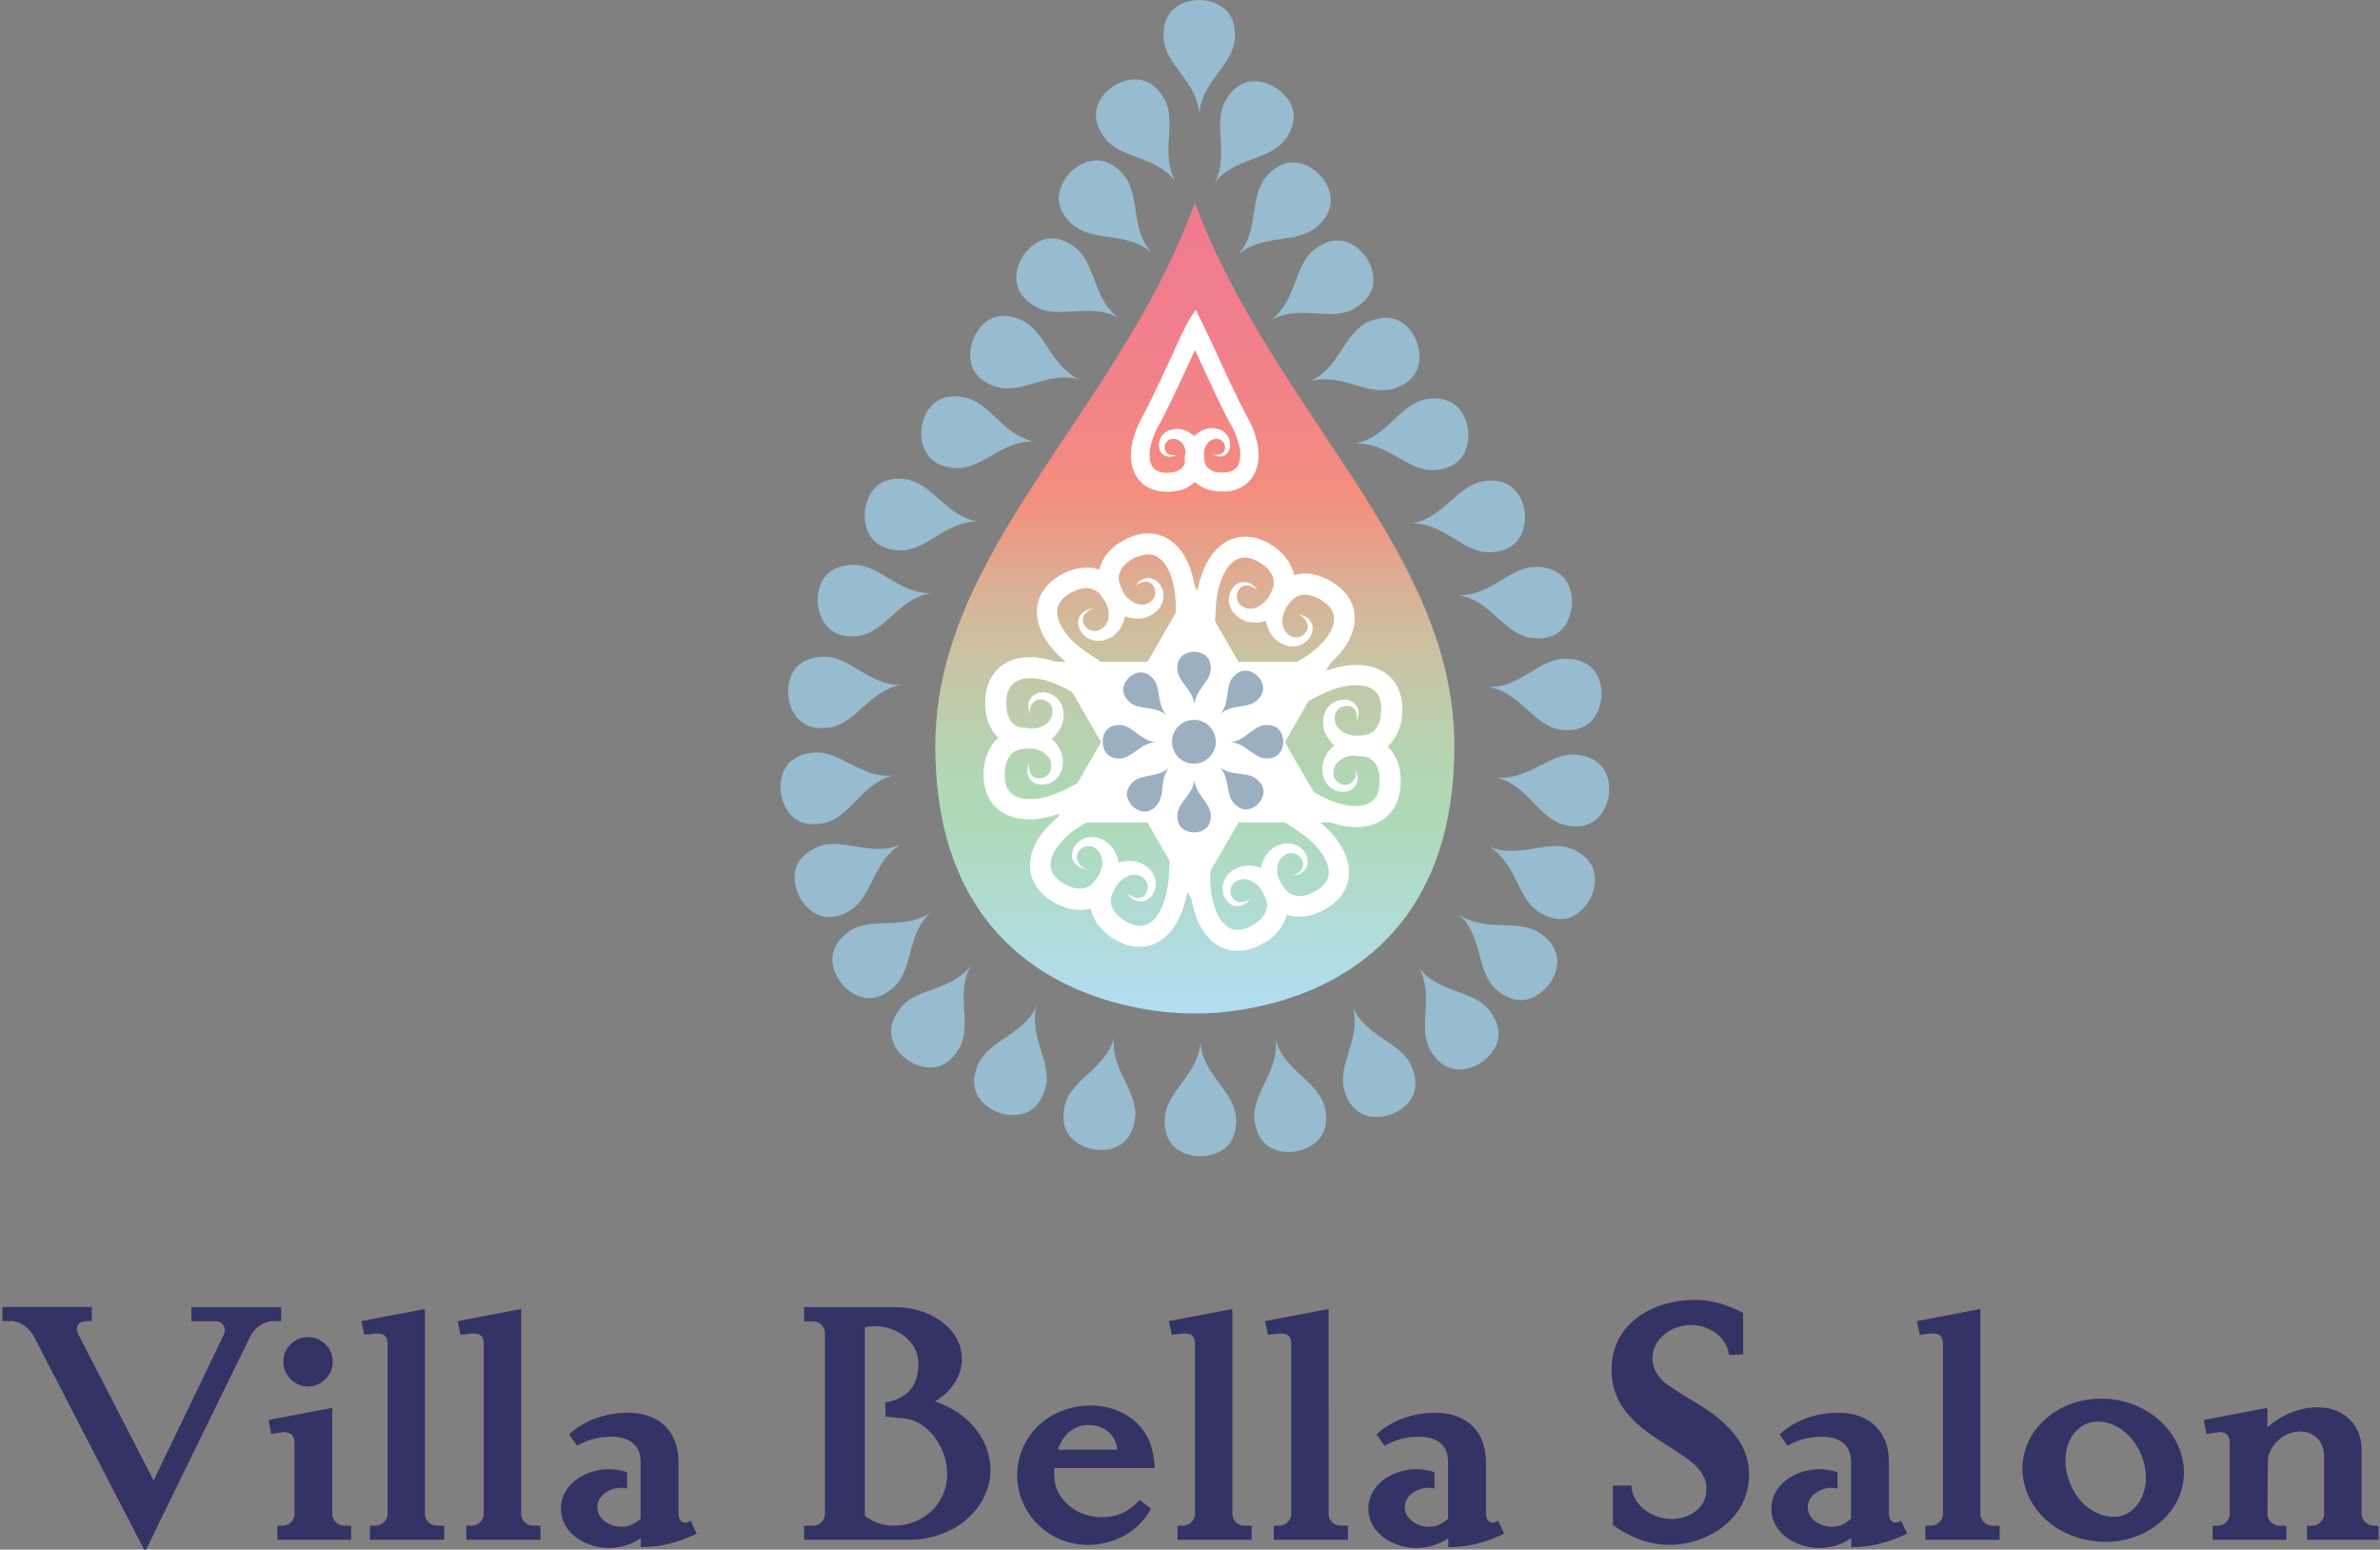 <?xml version="1.0" encoding="utf-8"?>
<!-- Generator: Adobe Illustrator 18.1.1, SVG Export Plug-In . SVG Version: 6.00 Build 0)  -->
<!DOCTYPE svg PUBLIC "-//W3C//DTD SVG 1.1//EN" "http://www.w3.org/Graphics/SVG/1.1/DTD/svg11.dtd">
<svg version="1.1" id="Layer_1" xmlns="http://www.w3.org/2000/svg" xmlns:xlink="http://www.w3.org/1999/xlink" x="0px" y="0px"
	 viewBox="0 0 1281 834" enable-background="new 0 0 1281 834" xml:space="preserve">
<rect x="0" y="0" width="1281" height="834" fill="#808080" stroke="none"/>
<linearGradient id="SVGID_1_" gradientUnits="userSpaceOnUse" x1="643.112" y1="109.347" x2="643.112" y2="545.489">
	<stop  offset="0" style="stop-color:#F17B8E"/>
	<stop  offset="0.109" style="stop-color:#F17C8D"/>
	<stop  offset="0.214" style="stop-color:#F28289"/>
	<stop  offset="0.317" style="stop-color:#F38A82"/>
	<stop  offset="0.367" style="stop-color:#F48F7E"/>
	<stop  offset="0.377" style="stop-color:#F19280"/>
	<stop  offset="0.467" style="stop-color:#DDAE93"/>
	<stop  offset="0.553" style="stop-color:#CBC2A2"/>
	<stop  offset="0.632" style="stop-color:#BCCEAD"/>
	<stop  offset="0.703" style="stop-color:#B2D6B3"/>
	<stop  offset="0.758" style="stop-color:#AEDAB7"/>
	<stop  offset="0.999" style="stop-color:#B2DDF3"/>
</linearGradient>
<path fill="url(#SVGID_1_)" d="M643.1,109.3c-41.6,113.7-139.7,187.2-139.7,292.3c0,149.2,139.7,143.8,139.7,143.8
	s139.7,5.4,139.7-143.8C782.8,296.6,686.2,223.1,643.1,109.3z"/>
<g>
	<g>
		<g>
			<g>
				<path fill="#FFFFFF" d="M698.6,330.6c1.1,0.2,2.2,0.4,3.2,0.9c1,0.5,2.1,1.1,2.9,2c0.8,0.9,1.5,2.1,1.7,3.4
					c0.2,1.3,0.1,2.7-0.3,3.9c-0.8,2.5-2.7,4.6-5.1,5.9c-2.4,1.3-5.5,1.6-8.3,0.8l-1.8-0.6c-0.6-0.3-1.4-0.6-2-1
					c-0.6-0.4-1.2-0.8-1.7-1.2c-0.5-0.5-1.1-0.9-1.6-1.5c-1.9-2.1-3.2-4.8-3.9-7.5c-0.7-2.7-0.7-5.5-0.4-8.2
					c0.4-2.7,1.1-5.4,2.4-7.9c1.3-2.5,3.2-4.7,5.5-6.4c2.3-1.8,5-3.2,7.9-3.9c2.9-0.7,5.9-0.8,8.6-0.4c1.4,0.2,2.7,0.6,4,0.9
					c0.6,0.2,1.3,0.5,1.9,0.7l0.9,0.4l0.9,0.4l0.9,0.4l0.4,0.2l0.2,0.1l0.1,0.1l0.1,0l0.2,0.1l1.4,0.8l0.4,0.2l0.4,0.3l0.9,0.6
					c0.6,0.4,1.1,0.8,1.6,1.2c2.1,1.6,4.1,3.6,5.7,6c1.6,2.4,2.8,5.2,3.2,8.2c0.5,2.9,0.3,5.9-0.4,8.6c-1.3,5.4-4.2,9.9-7.3,13.6
					c-3.2,3.7-6.9,6.9-10.8,9.6c-1,0.7-2,1.3-3,1.9l-2.9,1.7l-2.8,1.6l-2.7,1.6c-3.6,2.2-7.3,4.5-10.9,6.9
					c-7.2,4.7-14.4,9.5-21.6,14.3l-10.8,7.3c-3.6,2.4-7.2,4.9-11,7.3l-8.4,5.3l0-10l0,0l0-0.3l0-0.2c0.4-4.5,0.9-8.8,1.4-13.1
					l1.5-12.9c1-8.6,2-17.2,2.8-25.8c0.4-4.3,0.8-8.6,1.1-12.8c0.2-2.1,0.3-4.3,0.4-6.4l0.2-3.3c0.1-1.2,0.2-2.5,0.4-3.6
					c0.6-4.7,1.7-9.4,3.6-13.9c1.9-4.5,4.5-9.1,8.7-12.8c2.1-1.8,4.6-3.4,7.5-4.3c2.8-0.9,5.9-1.2,8.7-0.9c2.9,0.3,5.5,1.2,7.9,2.3
					c2.4,1.1,4.6,2.4,6.5,4l0.7,0.5l0.8,0.7c0.5,0.5,1.1,1,1.6,1.5c0.9,1,1.9,2,2.7,3.2c1.6,2.3,2.9,5,3.6,7.9
					c0.7,2.9,0.6,5.9,0.1,8.8c-0.5,2.9-1.6,5.6-3.2,7.8c-3.4,4.4-7.9,7.7-13.4,9c-2.7,0.6-5.6,0.7-8.4,0c-0.7-0.2-1.4-0.5-2-0.7
					c-0.6-0.3-1.3-0.6-1.9-1c-0.6-0.4-1.1-0.8-1.7-1.2l-0.7-0.7l-0.4-0.3l-0.2-0.2l-0.1-0.1c-0.2-0.2-0.1-0.1-0.1-0.1l0,0l-0.5-0.6
					c-0.2-0.3-0.5-0.6-0.7-1c-0.4-0.6-0.7-1.3-1-1.9c-0.5-1.3-0.8-2.7-0.8-4.1c0-2.7,1.1-5.3,2.9-7.2c0.9-0.9,2.1-1.7,3.3-2
					c1.3-0.4,2.6-0.4,3.8,0c1.2,0.3,2.2,0.9,3.1,1.6c0.9,0.7,1.6,1.6,2.2,2.5c-1.7-1.4-3.6-2.5-5.6-2.5c-1,0-1.9,0.2-2.6,0.6
					c-0.8,0.5-1.4,1.1-1.8,1.9c-0.9,1.5-1.2,3.3-0.8,4.9c0.2,0.8,0.5,1.5,0.9,2.1c0.2,0.3,0.5,0.6,0.7,0.8c0.1,0.1,0.2,0.2,0.3,0.3
					l0.6,0.5l0,0c0,0,0.1,0.1-0.1-0.1l0.1,0l0.1,0.1l0.3,0.2l0.5,0.3c0.4,0.2,0.7,0.3,1.1,0.5l1.1,0.3c0.4,0,0.7,0.1,1.1,0.1
					c1.5,0.1,3-0.3,4.4-1c2.9-1.4,5.3-4,6.7-6.8c0.6-1.4,1.3-2.8,1.7-4.1c0.3-1.4,0.3-2.8,0-4.1c-0.3-1.3-0.9-2.6-1.8-3.9
					c-0.4-0.6-1-1.2-1.5-1.8l-0.8-0.7c-0.1-0.1-0.2-0.2-0.4-0.4l-0.7-0.5c-2.9-2.3-6.2-3.8-9.1-4.1c-2.9-0.3-5.5,0.5-7.8,2.5
					c-2.4,2-4.3,5.1-5.7,8.6c-1.4,3.5-2.3,7.3-2.8,11.2c-0.5,3.6-0.5,8.4-0.9,12.7c-0.3,4.4-0.7,8.8-1.1,13.1
					c-0.8,8.7-1.8,17.4-2.8,26l-1.5,12.9c-0.5,4.3-1,8.6-1.4,12.8l0-0.5l0,0l-8.4-4.7c3.5-2.2,7.1-4.7,10.7-7.1l10.8-7.3
					c7.2-4.9,14.5-9.7,21.8-14.4c3.7-2.4,7.4-4.7,11.1-7l2.9-1.7l2.8-1.6l2.7-1.6c0.8-0.5,1.7-1.1,2.5-1.6c3.3-2.2,6.2-4.8,8.7-7.7
					c2.4-2.8,4.3-6,5-9c0.7-3.1,0.3-5.7-1.3-8.1c-0.8-1.2-1.9-2.4-3.3-3.4c-0.3-0.3-0.7-0.5-1-0.7l-0.5-0.3l-0.2-0.2l-0.3-0.2
					l-1.4-0.8c0.1,0-0.2-0.1,0.1,0.1l0,0l-0.1,0l-0.1-0.1l-0.3-0.1l-0.6-0.3c-3.2-1.5-6.3-2-8.9-1.3c-1.3,0.3-2.6,1-3.7,1.9
					c-1.1,1-1.9,2.2-2.9,3.4c-1.9,2.5-3.1,5.9-3,9c0.1,3.2,1.5,5.9,4.5,7.6c1.3,0.7,2.8,1,4.4,0.6c1.6-0.4,3.1-1.5,4-3
					c0.5-0.7,0.8-1.6,0.8-2.4c0.1-0.9-0.1-1.8-0.6-2.6C702.5,332.7,700.6,331.5,698.6,330.6z"/>
			</g>
			<g>
				<path fill="#FFFFFF" d="M611,315.2c0.7-0.8,1.4-1.7,2.4-2.4c0.9-0.7,2-1.2,3.2-1.5c1.2-0.3,2.5-0.2,3.8,0.2
					c1.2,0.4,2.3,1.2,3.2,2.2c1.8,2,2.7,4.6,2.6,7.4c-0.1,2.8-1.4,5.6-3.4,7.6l-1.4,1.2c-0.5,0.4-1.2,0.8-1.9,1.2
					c-0.6,0.3-1.3,0.6-1.9,0.9c-0.7,0.2-1.4,0.5-2.1,0.6c-2.8,0.6-5.8,0.4-8.4-0.4c-2.7-0.8-5.1-2.1-7.3-3.7c-2.2-1.7-4.1-3.7-5.6-6
					c-1.5-2.3-2.5-5.1-2.8-8c-0.4-2.9-0.3-5.9,0.5-8.8c0.8-2.9,2.2-5.5,4-7.7c0.9-1.1,1.8-2.1,2.8-3c0.5-0.5,1-0.9,1.5-1.3l0.8-0.6
					l0.8-0.5l0.8-0.5l0.4-0.3l0.2-0.1l0.1-0.1l0.1,0l0.2-0.1l1.4-0.8l0.4-0.2l0.5-0.2l0.9-0.5c0.6-0.3,1.2-0.6,1.8-0.8
					c2.4-1,5.1-1.7,8-1.9c2.9-0.2,5.9,0.2,8.7,1.3c2.8,1,5.2,2.7,7.3,4.6c4,3.9,6.5,8.5,8.1,13.2c1.6,4.7,2.5,9.4,2.9,14.1
					c0.1,1.2,0.1,2.4,0.2,3.5l0,3.4l0,3.3l0.1,3.2c0.1,4.2,0.3,8.6,0.5,12.9c0.4,8.6,1,17.2,1.6,25.9l0.9,13
					c0.3,4.4,0.6,8.7,0.8,13.2l0.4,9.9l-8.6-5l0,0l-0.2-0.1l-0.2-0.1c-3.7-2.6-7.2-5.2-10.7-7.8l-10.4-7.8
					c-7-5.2-13.9-10.3-20.9-15.3c-3.5-2.5-7-5-10.6-7.4c-1.8-1.2-3.5-2.4-5.3-3.5l-2.8-1.8c-1-0.7-2-1.4-2.9-2.1
					c-3.8-2.9-7.3-6.2-10.3-10.1c-3-3.9-5.6-8.5-6.7-14c-0.5-2.7-0.6-5.7,0-8.6c0.6-2.9,1.9-5.7,3.6-8c1.7-2.3,3.8-4.2,5.9-5.7
					c2.2-1.5,4.4-2.7,6.7-3.7l0.7-0.3l1-0.3c0.7-0.2,1.4-0.5,2.1-0.7c1.3-0.3,2.7-0.6,4.1-0.7c2.8-0.3,5.8-0.1,8.6,0.8
					c2.8,0.9,5.5,2.4,7.7,4.3c2.2,1.9,4.1,4.1,5.1,6.7c2.2,5.1,2.7,10.7,1.1,16.1c-0.8,2.7-2.2,5.2-4.2,7.3
					c-0.5,0.5-1.1,0.9-1.6,1.4c-0.6,0.4-1.2,0.8-1.8,1.1c-0.6,0.3-1.3,0.6-1.9,0.8l-1,0.3l-0.5,0.1l-0.2,0.1l-0.1,0
					c-0.3,0.1-0.1,0-0.2,0.1l-0.1,0l-0.8,0.1c-0.4,0-0.8,0.1-1.2,0.1c-0.8,0-1.4,0-2.2-0.1c-1.4-0.2-2.8-0.7-3.9-1.4
					c-2.4-1.4-4.1-3.6-4.8-6.1c-0.3-1.3-0.4-2.6-0.1-3.9c0.3-1.3,1-2.4,1.8-3.3c0.9-0.9,1.9-1.4,3-1.9c1.1-0.4,2.2-0.6,3.2-0.7
					c-2,0.8-4,1.9-5,3.6c-0.5,0.8-0.8,1.7-0.7,2.6c0,0.9,0.3,1.7,0.7,2.5c0.8,1.5,2.3,2.7,3.8,3.2c0.8,0.2,1.6,0.3,2.3,0.3
					c0.4,0,0.8-0.1,1.1-0.2c0.1-0.1,0.3-0.1,0.4-0.1l0.8-0.3l0,0c0,0,0.2-0.1-0.1,0l0.1,0l0.1-0.1l0.3-0.2l0.5-0.3
					c0.3-0.2,0.6-0.5,1-0.7l0.8-0.8c0.2-0.3,0.5-0.6,0.7-0.9c0.8-1.3,1.3-2.8,1.4-4.3c0.3-3.2-0.8-6.6-2.6-9.2
					c-0.9-1.3-1.7-2.5-2.7-3.5c-1-1-2.3-1.7-3.6-2.1c-1.3-0.4-2.7-0.5-4.3-0.4c-0.8,0-1.5,0.3-2.3,0.4l-1,0.3
					c-0.2,0.1-0.3,0.1-0.5,0.2l-0.7,0.3c-3.4,1.4-6.4,3.4-8.1,5.8c-1.7,2.3-2.3,5-1.7,8.1c0.6,3.1,2.3,6.3,4.6,9.3
					c2.3,3,5.1,5.7,8.3,8.1c2.8,2.2,7,4.6,10.5,7.1c3.6,2.5,7.2,5,10.8,7.5c7.1,5.1,14.1,10.3,21.1,15.4l10.4,7.8
					c3.5,2.6,7,5.2,10.4,7.6l-0.4-0.3l0,0l-8.2,5c-0.2-4.2-0.5-8.5-0.8-12.8l-0.9-13c-0.6-8.7-1.2-17.4-1.6-26.1
					c-0.2-4.4-0.4-8.7-0.5-13.2l-0.1-3.3l0-3.3l0-3.1c-0.1-1-0.1-2-0.2-3c-0.3-3.9-1.1-7.8-2.3-11.3c-1.2-3.5-3-6.7-5.3-8.8
					c-2.3-2.2-4.8-3.1-7.7-2.9c-1.5,0.1-3,0.5-4.6,1.1c-0.4,0.2-0.8,0.3-1.1,0.5L611,300l-0.3,0.1l-0.3,0.2l-1.4,0.8
					c0.1,0-0.2,0.1,0.1-0.1l0,0l-0.1,0l-0.1,0.1l-0.3,0.2l-0.5,0.4c-2.9,2-4.9,4.5-5.6,7.1c-0.4,1.3-0.5,2.7-0.2,4.1
					c0.3,1.4,0.9,2.8,1.5,4.2c1.2,2.9,3.5,5.6,6.3,7.1c2.8,1.5,5.9,1.7,8.8-0.1c1.3-0.8,2.3-2,2.7-3.5c0.4-1.5,0.3-3.4-0.6-4.9
					c-0.4-0.8-1-1.4-1.7-1.9c-0.7-0.5-1.6-0.8-2.6-0.8C614.8,313,612.8,313.9,611,315.2z"/>
			</g>
			<g>
				<path fill="#FFFFFF" d="M554.4,384.4c-0.4-1-0.7-2.1-0.9-3.2c-0.1-1.1-0.1-2.3,0.3-3.5c0.4-1.2,1.1-2.3,2.1-3.2
					c1-0.8,2.2-1.4,3.5-1.7c2.6-0.5,5.4,0,7.7,1.5c2.4,1.4,4.2,4,4.9,6.8l0.4,1.8c0.1,0.7,0.1,1.5,0.1,2.3c0,0.7-0.1,1.4-0.2,2.1
					c-0.2,0.7-0.3,1.4-0.5,2.1c-0.9,2.8-2.5,5.2-4.5,7.1c-2,1.9-4.4,3.4-6.9,4.4c-2.5,1-5.2,1.7-8,1.9c-2.8,0.2-5.7-0.4-8.3-1.5
					c-2.7-1.1-5.3-2.7-7.3-4.8c-2.1-2.1-3.6-4.7-4.7-7.3c-0.5-1.3-0.9-2.6-1.2-4c-0.1-0.7-0.2-1.3-0.3-2l-0.1-1l-0.1-1l-0.1-1l0-0.5
					l0-0.2l0-0.1l0-0.1l0-0.2l0-1.6l0-0.4l0-0.5l0.1-1c0-0.7,0.1-1.4,0.2-2c0.4-2.6,1.1-5.3,2.4-7.9c1.3-2.6,3.1-5,5.4-6.9
					c2.3-1.9,5-3.2,7.6-4c5.4-1.6,10.6-1.3,15.5-0.4c4.8,0.9,9.4,2.5,13.7,4.6c1.1,0.5,2.1,1,3.2,1.6l3,1.7l2.8,1.6l2.8,1.5
					c3.7,2,7.6,4,11.4,6c7.7,3.9,15.4,7.8,23.2,11.6l11.7,5.7c3.9,1.9,7.8,3.8,11.8,5.9l8.8,4.6l-8.6,5l0,0l-0.2,0.1l-0.2,0.1
					c-4.1,1.9-8.1,3.6-12.1,5.3l-12,5.2c-8,3.4-15.9,6.9-23.7,10.5c-3.9,1.8-7.8,3.6-11.7,5.5c-1.9,0.9-3.8,1.9-5.7,2.8l-3,1.5
					c-1.1,0.5-2.2,1-3.3,1.5c-4.4,1.8-9,3.2-13.9,3.9c-4.9,0.6-10.1,0.6-15.4-1.2c-2.6-0.9-5.2-2.3-7.5-4.3c-2.2-2-4-4.5-5.1-7.2
					c-1.2-2.6-1.7-5.4-2-8c-0.2-2.6-0.2-5.2,0.2-7.6l0.1-0.8l0.2-1c0.1-0.7,0.3-1.4,0.5-2.1c0.4-1.3,0.8-2.6,1.4-3.9
					c1.2-2.6,2.8-5,5-7.1c2.2-2,4.8-3.5,7.6-4.5c2.7-1,5.6-1.4,8.4-1.1c5.5,0.7,10.6,3,14.5,7.1c1.9,2,3.4,4.5,4.2,7.3
					c0.2,0.7,0.3,1.4,0.4,2.1c0.1,0.7,0.1,1.4,0.1,2.1c-0.1,0.7-0.1,1.4-0.2,2.1l-0.2,1l-0.1,0.5l-0.1,0.2l0,0.1
					c-0.1,0.3,0,0.1-0.1,0.2l0,0l-0.3,0.8c-0.1,0.3-0.3,0.7-0.5,1.1c-0.4,0.7-0.7,1.2-1.2,1.8c-0.9,1.1-2,2-3.2,2.7
					c-2.4,1.3-5.2,1.7-7.7,1.1c-1.3-0.3-2.5-1-3.4-1.8c-1-0.9-1.6-2.1-1.9-3.2c-0.3-1.2-0.3-2.4-0.1-3.5c0.2-1.1,0.6-2.2,1-3.2
					c-0.4,2.1-0.3,4.4,0.6,6.1c0.5,0.8,1.1,1.5,1.9,1.9c0.8,0.4,1.6,0.6,2.5,0.6c1.7,0.1,3.5-0.6,4.7-1.7c0.6-0.5,1.1-1.2,1.4-1.9
					c0.2-0.3,0.3-0.7,0.4-1c0-0.2,0-0.3,0.1-0.4l0.1-0.8l0-0.1c0,0,0-0.2,0,0.1l0-0.1l0-0.2l0-0.3l0-0.6c0-0.4-0.1-0.8-0.1-1.2
					l-0.3-1.1c-0.2-0.3-0.3-0.7-0.4-1c-0.7-1.3-1.8-2.5-3.1-3.4c-2.6-1.8-6.1-2.6-9.3-2.3c-1.6,0.2-3,0.2-4.4,0.6
					c-1.4,0.4-2.6,1.1-3.6,2.1c-1,0.9-1.8,2.1-2.4,3.5c-0.3,0.7-0.6,1.5-0.8,2.2l-0.2,1.1c0,0.2-0.1,0.3-0.1,0.5l-0.1,0.8
					c-0.5,3.7-0.2,7.3,0.9,9.9c1.2,2.7,3.2,4.5,6.1,5.5c2.9,1,6.6,1.2,10.3,0.7c3.7-0.5,7.5-1.6,11.1-3.1c3.3-1.3,7.5-3.7,11.4-5.5
					c4-1.9,7.9-3.8,11.9-5.6c8-3.6,15.9-7.1,23.9-10.6l12-5.2c4-1.7,8-3.4,11.8-5.2l-0.4,0.2l0,0l0.2,9.6c-3.7-1.9-7.6-3.8-11.5-5.7
					l-11.7-5.7c-7.8-3.8-15.6-7.7-23.4-11.7c-3.9-2-7.8-4-11.7-6.1l-2.9-1.6l-2.8-1.6l-2.7-1.5c-0.9-0.4-1.8-0.9-2.7-1.3
					c-3.6-1.7-7.3-3-11-3.7c-3.7-0.7-7.3-0.7-10.3,0.2c-3,0.9-5.1,2.6-6.4,5.2c-0.6,1.3-1.1,2.8-1.3,4.5c-0.1,0.4-0.1,0.8-0.1,1.2
					l0,0.6l0,0.3l0,0.4l0,1.6c0-0.1,0,0.2,0-0.1l0,0l0,0.1l0,0.2l0,0.3l0,0.7c0.2,3.5,1.4,6.4,3.3,8.4c1,1,2.1,1.8,3.5,2.2
					c1.4,0.4,2.9,0.6,4.4,0.8c3.1,0.4,6.6-0.2,9.3-1.9c2.7-1.7,4.4-4.2,4.3-7.7c0-1.5-0.6-2.9-1.7-4.1c-1.1-1.1-2.8-1.9-4.5-2
					c-0.9,0-1.7,0.1-2.5,0.5c-0.8,0.4-1.5,1-2,1.8C554.3,380,554.1,382.3,554.4,384.4z"/>
			</g>
			<g>
				<path fill="#FFFFFF" d="M584.9,467.8c-1.1-0.2-2.2-0.4-3.2-0.9c-1-0.5-2.1-1.1-2.9-2c-0.8-0.9-1.5-2.1-1.7-3.4
					c-0.2-1.3-0.1-2.7,0.3-3.9c0.8-2.5,2.7-4.6,5.1-5.9c2.4-1.3,5.5-1.6,8.3-0.8l1.8,0.6c0.6,0.3,1.4,0.6,2,1
					c0.6,0.4,1.2,0.8,1.7,1.2c0.5,0.5,1.1,0.9,1.6,1.5c1.9,2.1,3.2,4.8,3.9,7.5c0.7,2.7,0.7,5.5,0.4,8.2c-0.4,2.7-1.1,5.4-2.4,7.9
					c-1.3,2.5-3.2,4.7-5.5,6.4c-2.3,1.8-5,3.2-7.9,3.9c-2.9,0.7-5.9,0.8-8.6,0.4c-1.4-0.2-2.7-0.6-4-0.9c-0.6-0.2-1.3-0.5-1.9-0.7
					l-0.9-0.4l-0.9-0.4l-0.9-0.4l-0.4-0.2l-0.2-0.1l-0.1-0.1l-0.1,0l-0.2-0.1l-1.4-0.8l-0.4-0.2l-0.4-0.3l-0.9-0.6
					c-0.6-0.4-1.1-0.8-1.6-1.2c-2.1-1.6-4.1-3.6-5.7-6c-1.6-2.4-2.8-5.2-3.2-8.2c-0.5-2.9-0.3-5.9,0.4-8.6c1.3-5.4,4.2-9.9,7.3-13.6
					c3.2-3.7,6.9-6.9,10.8-9.6c1-0.7,2-1.3,3-1.9l2.9-1.7l2.8-1.6l2.7-1.6c3.6-2.2,7.3-4.5,10.9-6.9c7.2-4.7,14.4-9.5,21.6-14.3
					l10.8-7.3c3.6-2.4,7.2-4.9,11-7.3l8.4-5.3l0,10l0,0l0,0.3l0,0.2c-0.4,4.5-0.9,8.8-1.4,13.1l-1.5,12.9c-1,8.6-2,17.2-2.8,25.8
					c-0.4,4.3-0.8,8.6-1.1,12.8c-0.2,2.1-0.3,4.3-0.4,6.4l-0.2,3.3c-0.1,1.2-0.2,2.5-0.4,3.6c-0.6,4.7-1.7,9.4-3.6,13.9
					c-1.9,4.5-4.5,9.1-8.7,12.8c-2.1,1.8-4.6,3.4-7.5,4.3c-2.8,0.9-5.9,1.2-8.7,0.9c-2.9-0.3-5.5-1.2-7.9-2.3
					c-2.4-1.1-4.6-2.4-6.5-4l-0.7-0.5l-0.8-0.7c-0.5-0.5-1.1-1-1.6-1.5c-0.9-1-1.9-2-2.7-3.2c-1.6-2.3-2.9-5-3.6-7.9
					c-0.7-2.9-0.6-5.9-0.1-8.8c0.5-2.9,1.6-5.6,3.2-7.8c3.4-4.4,7.9-7.7,13.4-9c2.7-0.6,5.6-0.7,8.4,0c0.7,0.2,1.4,0.5,2,0.7
					c0.6,0.3,1.3,0.6,1.9,1c0.6,0.4,1.1,0.8,1.7,1.2l0.7,0.7l0.4,0.3l0.2,0.2l0.1,0.1c0.2,0.2,0.1,0.1,0.1,0.1l0,0l0.5,0.6
					c0.2,0.3,0.5,0.6,0.7,1c0.4,0.6,0.7,1.3,1,1.9c0.5,1.3,0.8,2.7,0.8,4.1c0,2.7-1.1,5.3-2.9,7.2c-0.9,0.9-2.1,1.7-3.3,2
					c-1.3,0.4-2.6,0.4-3.8,0c-1.2-0.3-2.2-0.9-3.1-1.6c-0.9-0.7-1.6-1.6-2.2-2.5c1.7,1.4,3.6,2.5,5.6,2.5c1,0,1.9-0.2,2.6-0.6
					c0.8-0.5,1.4-1.1,1.8-1.9c0.9-1.5,1.2-3.3,0.8-4.9c-0.2-0.8-0.5-1.5-0.9-2.1c-0.2-0.3-0.5-0.6-0.7-0.8c-0.1-0.1-0.2-0.2-0.3-0.3
					l-0.6-0.5l0,0c0,0-0.1-0.1,0.1,0.1l-0.1,0l-0.1-0.1l-0.3-0.2l-0.5-0.3c-0.4-0.2-0.7-0.3-1.1-0.5l-1.1-0.3
					c-0.4,0-0.7-0.1-1.1-0.1c-1.5-0.1-3,0.3-4.4,1c-2.9,1.4-5.3,4-6.7,6.8c-0.6,1.4-1.3,2.8-1.7,4.1c-0.3,1.4-0.3,2.8,0,4.1
					c0.3,1.3,0.9,2.6,1.8,3.9c0.4,0.6,1,1.2,1.5,1.8l0.8,0.7c0.1,0.1,0.2,0.2,0.4,0.4l0.7,0.5c2.9,2.3,6.2,3.8,9.1,4.1
					c2.9,0.3,5.5-0.5,7.8-2.5c2.4-2,4.3-5.1,5.7-8.6c1.4-3.5,2.3-7.3,2.8-11.2c0.5-3.6,0.5-8.4,0.9-12.7c0.3-4.4,0.7-8.8,1.1-13.1
					c0.8-8.7,1.8-17.4,2.8-26l1.5-12.9c0.5-4.3,1-8.6,1.4-12.8l0,0.5l0,0l8.4,4.7c-3.5,2.2-7.1,4.7-10.7,7.1l-10.8,7.3
					c-7.2,4.9-14.5,9.7-21.8,14.4c-3.7,2.4-7.4,4.7-11.1,7l-2.9,1.7l-2.8,1.6l-2.7,1.6c-0.8,0.5-1.7,1.1-2.5,1.6
					c-3.3,2.2-6.2,4.8-8.7,7.7c-2.4,2.8-4.3,6-5,9c-0.7,3.1-0.3,5.7,1.3,8.1c0.8,1.2,1.9,2.4,3.3,3.4c0.3,0.3,0.7,0.5,1,0.7l0.5,0.3
					l0.2,0.2l0.3,0.2l1.4,0.8c-0.1,0,0.2,0.1-0.1-0.1l0,0l0.1,0l0.1,0.1l0.3,0.1l0.6,0.3c3.2,1.5,6.3,2,8.9,1.3
					c1.3-0.3,2.6-1,3.7-1.9c1.1-1,1.9-2.2,2.9-3.4c1.9-2.5,3.1-5.9,3-9c-0.1-3.2-1.5-5.9-4.5-7.6c-1.3-0.7-2.8-1-4.4-0.6
					c-1.6,0.4-3.1,1.5-4,3c-0.5,0.7-0.8,1.6-0.8,2.4c-0.1,0.9,0.1,1.8,0.6,2.6C581,465.7,582.9,467,584.9,467.8z"/>
			</g>
			<g>
				<path fill="#FFFFFF" d="M673.2,483.6c-0.7,0.8-1.4,1.7-2.4,2.4c-0.9,0.7-2,1.2-3.2,1.5c-1.2,0.3-2.5,0.2-3.8-0.2
					c-1.2-0.4-2.3-1.2-3.2-2.2c-1.8-2-2.7-4.6-2.6-7.4c0.1-2.8,1.4-5.6,3.4-7.6l1.4-1.2c0.5-0.4,1.2-0.8,1.9-1.2
					c0.6-0.3,1.3-0.6,1.9-0.9c0.7-0.2,1.4-0.5,2.1-0.6c2.8-0.6,5.8-0.4,8.4,0.4c2.7,0.8,5.1,2.1,7.3,3.7c2.2,1.7,4.1,3.7,5.6,6
					c1.5,2.3,2.5,5.1,2.8,8c0.4,2.9,0.3,5.9-0.5,8.8c-0.8,2.9-2.2,5.5-4,7.7c-0.9,1.1-1.8,2.1-2.8,3c-0.5,0.5-1,0.9-1.5,1.3
					l-0.8,0.6l-0.8,0.5l-0.8,0.5l-0.4,0.3l-0.2,0.1l-0.1,0.1l-0.1,0l-0.2,0.1l-1.4,0.8l-0.4,0.2l-0.5,0.2l-0.9,0.5
					c-0.6,0.3-1.2,0.6-1.8,0.8c-2.4,1-5.1,1.7-8,1.9c-2.9,0.2-5.9-0.2-8.7-1.3c-2.8-1-5.2-2.7-7.3-4.6c-4-3.9-6.5-8.5-8.1-13.2
					c-1.6-4.7-2.5-9.4-2.9-14.1c-0.1-1.2-0.1-2.4-0.2-3.5l0-3.4l0-3.3l-0.1-3.2c-0.1-4.2-0.3-8.6-0.5-12.9c-0.4-8.6-1-17.2-1.6-25.9
					l-0.9-13c-0.3-4.4-0.6-8.7-0.8-13.2l-0.4-9.9l8.6,5l0,0l0.2,0.1l0.2,0.1c3.7,2.6,7.2,5.2,10.7,7.8l10.4,7.8
					c7,5.2,13.9,10.3,20.9,15.3c3.5,2.5,7,5,10.6,7.4c1.8,1.2,3.5,2.4,5.3,3.5l2.8,1.8c1,0.7,2,1.4,2.9,2.1
					c3.8,2.9,7.3,6.2,10.3,10.1c3,3.9,5.6,8.5,6.7,14c0.5,2.7,0.6,5.7,0,8.6c-0.6,2.9-1.9,5.7-3.6,8c-1.7,2.3-3.8,4.2-5.9,5.7
					c-2.2,1.5-4.4,2.7-6.7,3.7l-0.7,0.3l-1,0.3c-0.7,0.2-1.4,0.5-2.1,0.7c-1.3,0.3-2.7,0.6-4.1,0.7c-2.8,0.3-5.8,0.1-8.6-0.8
					c-2.8-0.9-5.5-2.4-7.7-4.3c-2.2-1.9-4.1-4.1-5.1-6.7c-2.2-5.1-2.7-10.7-1.1-16.1c0.8-2.7,2.2-5.2,4.2-7.3
					c0.5-0.5,1.1-0.9,1.6-1.4c0.6-0.4,1.2-0.8,1.8-1.1c0.6-0.3,1.3-0.6,1.9-0.8l1-0.3l0.5-0.1l0.2-0.1l0.1,0c0.3-0.1,0.1,0,0.2-0.1
					l0.1,0l0.8-0.1c0.4,0,0.8-0.1,1.2-0.1c0.8,0,1.4,0,2.2,0.1c1.4,0.2,2.8,0.7,3.9,1.4c2.4,1.4,4.1,3.6,4.8,6.1
					c0.3,1.3,0.4,2.6,0.1,3.9c-0.3,1.3-1,2.4-1.8,3.3c-0.9,0.9-1.9,1.4-3,1.9c-1.1,0.4-2.2,0.6-3.2,0.7c2-0.8,4-1.9,5-3.6
					c0.5-0.8,0.8-1.7,0.7-2.6c0-0.9-0.3-1.7-0.7-2.5c-0.8-1.5-2.3-2.7-3.8-3.2c-0.8-0.2-1.6-0.3-2.3-0.3c-0.4,0-0.8,0.1-1.1,0.2
					c-0.1,0.1-0.3,0.1-0.4,0.1l-0.8,0.3l0,0c0,0-0.2,0.1,0.1,0l-0.1,0l-0.1,0.1l-0.3,0.2l-0.5,0.3c-0.3,0.2-0.6,0.5-1,0.7l-0.8,0.8
					c-0.2,0.3-0.5,0.6-0.7,0.9c-0.8,1.3-1.3,2.8-1.4,4.3c-0.3,3.2,0.8,6.6,2.6,9.2c0.9,1.3,1.7,2.5,2.7,3.5c1,1,2.3,1.7,3.6,2.1
					c1.3,0.4,2.7,0.5,4.3,0.4c0.8,0,1.5-0.2,2.3-0.4l1-0.3c0.2-0.1,0.3-0.1,0.5-0.2l0.7-0.3c3.4-1.4,6.4-3.4,8.1-5.8
					c1.7-2.3,2.3-5,1.7-8.1c-0.6-3.1-2.3-6.3-4.6-9.3c-2.3-3-5.1-5.7-8.3-8.1c-2.8-2.2-7-4.6-10.5-7.1c-3.6-2.5-7.2-5-10.8-7.5
					c-7.1-5.1-14.1-10.3-21.1-15.4l-10.4-7.8c-3.5-2.6-7-5.2-10.4-7.6l0.4,0.3l0,0l8.2-5c0.2,4.2,0.5,8.5,0.8,12.8l0.9,13
					c0.6,8.7,1.2,17.4,1.6,26.1c0.2,4.4,0.4,8.7,0.5,13.2l0.1,3.3l0,3.3l0,3.1c0.1,1,0.1,2,0.2,3c0.3,3.9,1.1,7.8,2.3,11.3
					c1.2,3.5,3,6.7,5.3,8.8c2.3,2.2,4.8,3.1,7.7,2.9c1.5-0.1,3-0.5,4.6-1.1c0.4-0.2,0.8-0.3,1.1-0.5l0.5-0.3l0.3-0.1l0.3-0.2
					l1.4-0.8c-0.1,0,0.2-0.1-0.1,0.1l0,0l0.1,0l0.1-0.1l0.3-0.2l0.5-0.4c2.9-2,4.9-4.5,5.6-7.1c0.4-1.3,0.5-2.7,0.2-4.1
					c-0.3-1.4-0.9-2.8-1.5-4.2c-1.2-2.9-3.5-5.6-6.3-7.1c-2.8-1.5-5.9-1.7-8.8,0.1c-1.3,0.8-2.3,2-2.7,3.5c-0.4,1.5-0.3,3.4,0.6,4.9
					c0.4,0.8,1,1.4,1.7,1.9c0.7,0.5,1.6,0.8,2.6,0.8C669.5,485.9,671.5,484.9,673.2,483.6z"/>
			</g>
			<g>
				<path fill="#FFFFFF" d="M729.8,414.4c0.4,1,0.7,2.1,0.9,3.2c0.1,1.1,0.1,2.3-0.3,3.5c-0.4,1.2-1.1,2.3-2.1,3.2
					c-1,0.8-2.2,1.4-3.5,1.7c-2.6,0.5-5.4,0-7.7-1.5c-2.4-1.4-4.2-4-4.9-6.8l-0.4-1.8c-0.1-0.7-0.1-1.5-0.1-2.3
					c0-0.7,0.1-1.4,0.2-2.1c0.2-0.7,0.3-1.4,0.5-2.1c0.9-2.8,2.5-5.2,4.5-7.1c2-1.9,4.4-3.4,6.9-4.4c2.5-1,5.2-1.7,8-1.9
					c2.8-0.2,5.7,0.4,8.3,1.5c2.7,1.1,5.3,2.7,7.3,4.8c2.1,2.1,3.6,4.7,4.7,7.3c0.5,1.3,0.9,2.6,1.2,4c0.1,0.7,0.2,1.3,0.3,2l0.1,1
					l0.1,1l0.1,1l0,0.5l0,0.2l0,0.1l0,0.1l0,0.2l0,1.6l0,0.4l0,0.5l-0.1,1c0,0.7-0.1,1.4-0.2,2c-0.4,2.6-1.1,5.3-2.4,7.9
					c-1.3,2.6-3.1,5-5.4,6.9c-2.3,1.9-5,3.2-7.6,4c-5.4,1.6-10.6,1.3-15.5,0.4c-4.8-0.9-9.4-2.5-13.7-4.6c-1.1-0.5-2.1-1-3.2-1.6
					l-3-1.7l-2.8-1.6l-2.8-1.5c-3.7-2-7.6-4-11.4-6c-7.7-3.9-15.4-7.8-23.2-11.6l-11.7-5.7c-3.9-1.9-7.8-3.8-11.8-5.9l-8.8-4.6
					l8.6-5l0,0l0.2-0.1l0.2-0.1c4.1-1.9,8.1-3.6,12.1-5.3l12-5.2c8-3.4,15.9-6.9,23.7-10.5c3.9-1.8,7.8-3.6,11.7-5.5
					c1.9-0.9,3.8-1.9,5.7-2.8l3-1.5c1.1-0.5,2.2-1,3.3-1.5c4.4-1.8,9-3.2,13.9-3.9c4.9-0.6,10.1-0.6,15.4,1.2
					c2.6,0.9,5.2,2.3,7.5,4.3c2.2,2,4,4.5,5.1,7.2c1.2,2.6,1.7,5.4,2,8c0.2,2.6,0.2,5.2-0.2,7.6l-0.1,0.8l-0.2,1
					c-0.1,0.7-0.3,1.4-0.5,2.1c-0.4,1.3-0.8,2.6-1.4,3.9c-1.2,2.6-2.8,5-5,7.1c-2.2,2-4.8,3.5-7.6,4.5c-2.7,1-5.6,1.4-8.4,1.1
					c-5.5-0.7-10.6-3-14.5-7.1c-1.9-2-3.4-4.5-4.2-7.3c-0.2-0.7-0.3-1.4-0.4-2.1c-0.1-0.7-0.1-1.4-0.1-2.1c0.1-0.7,0.1-1.4,0.2-2.1
					l0.2-1l0.1-0.5l0.1-0.2l0-0.1c0.1-0.3,0-0.1,0.1-0.2l0,0l0.3-0.8c0.1-0.3,0.3-0.7,0.5-1.1c0.4-0.7,0.7-1.2,1.2-1.8
					c0.9-1.1,2-2,3.2-2.7c2.4-1.3,5.2-1.7,7.7-1.1c1.3,0.3,2.5,1,3.4,1.8c1,0.9,1.6,2.1,1.9,3.2c0.3,1.2,0.3,2.4,0.1,3.5
					c-0.2,1.1-0.6,2.2-1,3.2c0.4-2.1,0.3-4.4-0.6-6.1c-0.5-0.8-1.1-1.5-1.9-1.9c-0.8-0.4-1.6-0.6-2.5-0.6c-1.7-0.1-3.5,0.6-4.7,1.7
					c-0.6,0.5-1.1,1.2-1.4,1.9c-0.2,0.3-0.3,0.7-0.4,1c0,0.2,0,0.3-0.1,0.4l-0.1,0.8l0,0.1c0,0,0,0.2,0-0.1l0,0.1l0,0.2l0,0.3l0,0.6
					c0,0.4,0.1,0.8,0.1,1.2l0.3,1.1c0.2,0.3,0.3,0.7,0.4,1c0.7,1.3,1.8,2.5,3.1,3.4c2.6,1.8,6.1,2.6,9.3,2.3c1.6-0.2,3-0.2,4.4-0.6
					c1.4-0.4,2.6-1.1,3.6-2.1c1-0.9,1.8-2.1,2.4-3.5c0.3-0.7,0.6-1.5,0.8-2.2l0.2-1.1c0-0.2,0.1-0.3,0.1-0.5l0.1-0.8
					c0.5-3.7,0.2-7.3-0.9-9.9c-1.2-2.7-3.2-4.5-6.1-5.5c-2.9-1-6.6-1.2-10.3-0.7c-3.7,0.5-7.5,1.6-11.1,3.1
					c-3.3,1.3-7.5,3.7-11.4,5.5c-4,1.9-7.9,3.8-11.9,5.6c-8,3.6-15.9,7.1-23.9,10.6l-12,5.2c-4,1.7-8,3.4-11.8,5.2l0.4-0.2l0,0
					l-0.2-9.6c3.7,1.9,7.6,3.8,11.5,5.7l11.7,5.7c7.8,3.8,15.6,7.7,23.4,11.7c3.9,2,7.8,4,11.7,6.1l2.9,1.6l2.8,1.6l2.7,1.5
					c0.9,0.4,1.8,0.9,2.7,1.3c3.6,1.7,7.3,3,11,3.7c3.7,0.7,7.3,0.7,10.3-0.2c3-0.9,5.1-2.6,6.4-5.2c0.6-1.3,1.1-2.8,1.3-4.5
					c0.1-0.4,0.1-0.8,0.1-1.2l0-0.6l0-0.3l0-0.4l0-1.6c0,0.1,0-0.2,0,0.1l0,0l0-0.1l0-0.2l0-0.3l0-0.7c-0.2-3.5-1.4-6.4-3.3-8.4
					c-1-1-2.1-1.8-3.5-2.2c-1.4-0.4-2.9-0.6-4.4-0.8c-3.1-0.4-6.6,0.2-9.3,1.9c-2.7,1.7-4.4,4.2-4.3,7.7c0,1.5,0.6,2.9,1.7,4.1
					c1.1,1.1,2.8,1.9,4.5,2c0.9,0,1.7-0.1,2.5-0.5c0.8-0.4,1.5-1,2-1.8C729.9,418.8,730.1,416.6,729.8,414.4z"/>
			</g>
		</g>
	</g>
	<g>
		<polygon fill="#FFFFFF" points="567.7,442.6 642.1,313.8 716.5,442.6 		"/>
		<polygon fill="#FFFFFF" points="567.7,356.2 642.1,485.1 716.5,356.2 		"/>
	</g>
	<g>
		<path fill="#9BAFC0" d="M633.7,360.3c0.4,6.9,8.5,10.8,9.2,19c0.5-8.3,8.5-12.3,8.8-19.2c0.3-9.7-9.1-9.3-9.1-9.3
			S633.2,350.6,633.7,360.3z"/>
		<path fill="#9BAFC0" d="M633.7,438.5c0.4-6.9,8.5-10.8,9.2-19c0.5,8.3,8.5,12.3,8.8,19.2c0.3,9.7-9.1,9.3-9.1,9.3
			S633.2,448.2,633.7,438.5z"/>
		<path fill="#9BAFC0" d="M681.2,390.2c-6.9,0.4-10.8,8.5-19,9.2c8.3,0.5,12.3,8.5,19.2,8.8c9.7,0.3,9.3-9.1,9.3-9.1
			S690.9,389.7,681.2,390.2z"/>
		<path fill="#9BAFC0" d="M603,390.2c6.9,0.4,10.7,8.5,19,9.2c-8.3,0.5-12.3,8.5-19.2,8.8c-9.7,0.3-9.3-9.1-9.3-9.1
			S593.3,389.7,603,390.2z"/>
		<path fill="#9BAFC0" d="M676.6,419.5c-5.2-4.6-13.6-1.4-20-6.6c5.6,6.1,2.9,14.7,7.7,19.6c6.8,7,13,0,13,0S684,425.9,676.6,419.5z
			"/>
		<path fill="#9BAFC0" d="M620.5,365.1c4.7,5.1,1.8,13.6,7.3,19.8c-6.3-5.4-14.7-2.4-19.9-7.1c-7.2-6.6-0.4-13-0.4-13
			S613.9,358,620.5,365.1z"/>
		<path fill="#9BAFC0" d="M622.7,433.3c4.5-5.3,1.3-13.6,6.5-20.1c-6.1,5.6-14.6,3-19.6,7.8c-6.9,6.8,0.1,13,0.1,13
			S616.4,440.7,622.7,433.3z"/>
		<path fill="#9BAFC0" d="M676.7,376.8c-5,4.8-13.5,1.9-19.8,7.4c5.3-6.3,2.3-14.8,6.9-19.9c6.5-7.3,13-0.5,13-0.5
			S683.8,370.1,676.7,376.8z"/>
		<circle fill="#9BAFC0" cx="642.6" cy="399.2" r="11.8"/>
	</g>
</g>
<g>
	<path fill="#97BBCF" d="M664.7,20.2c-0.6,14.9-17.9,23.3-19.2,41c-1.3-17.7-18.6-26.1-19.2-41C625.3-0.7,645.4,0,645.4,0
		S665.6-0.7,664.7,20.2z"/>
	<path fill="#97BBCF" d="M692,74.7c-8.6,12.1-27.7,9.7-38.4,23.9c8.5-15.6-1.4-32,6.2-44.8c10.6-18,27.1-6.4,27.1-6.4
		S704.2,57.7,692,74.7z"/>
	<path fill="#97BBCF" d="M709.2,121.7c-11,10-29.1,3.7-42.6,15.2c11.6-13.4,5.4-31.6,15.5-42.5C696.3,79,710,93.8,710,93.8
		S724.7,107.6,709.2,121.7z"/>
	<path fill="#97BBCF" d="M729.1,166c-12.8,7.5-29.3-2.4-44.8,6.1c14.1-10.7,11.8-29.8,23.9-38.4c17-12.1,27.4,5.2,27.4,5.2
		S747.1,155.4,729.1,166z"/>
	<path fill="#97BBCF" d="M750.3,209.1c-14.2,4.5-28-8.7-45.1-3.9c16.1-7.4,18.1-26.5,31.8-32.2c19.3-8.1,25.6,11.1,25.6,11.1
		S770.2,202.7,750.3,209.1z"/>
	<path fill="#97BBCF" d="M772.4,253c-14.8,1.1-25.2-15.1-42.9-14.3c17.4-3.4,23.7-21.5,38.4-23.9c20.6-3.3,22.3,16.7,22.3,16.7
		S793.2,251.4,772.4,253z"/>
	<path fill="#97BBCF" d="M802.3,297.2c-14.9,0.7-24.7-15.8-42.5-15.5c17.5-2.9,24.4-20.8,39.1-22.8c20.7-2.7,21.8,17.4,21.8,17.4
		S823.2,296.3,802.3,297.2z"/>
	<path fill="#97BBCF" d="M824.1,343.3c-14.7-2-21.4-20-38.9-23c17.7,0.4,27.7-16,42.6-15.2c20.9,1.1,18.2,21.1,18.2,21.1
		S844.9,346.2,824.1,343.3z"/>
	<path fill="#97BBCF" d="M840,392.7c-14.7-2-21.4-20-38.9-23c17.7,0.4,27.7-16,42.6-15.2c20.9,1.1,18.2,21.1,18.2,21.1
		S860.7,395.5,840,392.7z"/>
	<path fill="#97BBCF" d="M842.8,444.1c-14.6-3-20-21.4-37.3-25.6c17.7,1.6,28.8-14.1,43.5-12.3c20.8,2.5,16.8,22.3,16.8,22.3
		S863.3,448.4,842.8,444.1z"/>
	<path fill="#97BBCF" d="M829.3,491.5c-12.9-7.3-12.6-26.5-27.7-35.8c16.4,6.9,31.7-4.7,45.2,1.5c19,8.7,9.2,26.3,9.2,26.3
		S847.5,501.8,829.3,491.5z"/>
	<path fill="#97BBCF" d="M805.6,532.8c-11.3-9.7-7.1-28.5-20.2-40.5c14.7,9.9,32,1.6,44.1,10.3c16.9,12.3,3.9,27.6,3.9,27.6
		S821.5,546.4,805.6,532.8z"/>
	<path fill="#97BBCF" d="M770.1,565.6c-7.6-12.8,2.2-29.3-6.4-44.8c10.8,14.1,29.9,11.6,38.5,23.7c12.2,17-5,27.4-5,27.4
		S780.8,583.5,770.1,565.6z"/>
	<path fill="#97BBCF" d="M723.7,587.2c-4.4-14.2,9.1-27.9,4.5-45c7.2,16.2,26.2,18.4,31.8,32.2c7.8,19.4-11.4,25.4-11.4,25.4
		S729.8,607.2,723.7,587.2z"/>
	<path fill="#97BBCF" d="M626.9,602.1c0.6-14.9,17.9-23.3,19.2-41c1.3,17.7,18.6,26.1,19.2,41c0.9,20.9-19.2,20.2-19.2,20.2
		S626,623,626.9,602.1z"/>
	<path fill="#97BBCF" d="M675.3,603.3c-2.1-14.7,13.3-26.2,11.3-43.8c4.6,17.1,23.1,22.2,26.5,36.7c4.7,20.4-15.2,23.4-15.2,23.4
		S678.3,624,675.3,603.3z"/>
	<path fill="#97BBCF" d="M594.2,73.7c8.6,12.1,27.7,9.7,38.4,23.9c-8.5-15.6,1.4-32-6.2-44.8c-10.6-18-27.1-6.4-27.1-6.4
		S582.1,56.6,594.2,73.7z"/>
	<path fill="#97BBCF" d="M577,120.6c11,10,29.1,3.7,42.6,15.2c-11.6-13.4-5.4-31.6-15.5-42.5c-14.2-15.4-27.9-0.6-27.9-0.6
		S561.5,106.5,577,120.6z"/>
	<path fill="#97BBCF" d="M557.1,164.9c12.8,7.5,29.3-2.4,44.8,6.1c-14.1-10.7-11.8-29.8-23.9-38.4c-17-12.1-27.4,5.2-27.4,5.2
		S539.1,154.3,557.1,164.9z"/>
	<path fill="#97BBCF" d="M535.9,208.1c14.2,4.5,28-8.7,45.1-3.9c-16.1-7.4-18.1-26.5-31.8-32.2c-19.3-8.1-25.6,11.1-25.6,11.1
		S516,201.7,535.9,208.1z"/>
	<path fill="#97BBCF" d="M513.8,251.9c14.8,1.1,25.2-15.1,42.9-14.3c-17.4-3.4-23.7-21.5-38.4-23.9c-20.6-3.3-22.3,16.7-22.3,16.7
		S493,250.3,513.8,251.9z"/>
	<path fill="#97BBCF" d="M483.9,296.2c14.9,0.7,24.7-15.8,42.5-15.5c-17.5-2.9-24.4-20.8-39.1-22.8c-20.7-2.7-21.8,17.4-21.8,17.4
		S463,295.2,483.9,296.2z"/>
	<path fill="#97BBCF" d="M462.1,342.2c14.7-2,21.4-20,38.9-23c-17.7,0.4-27.7-16-42.6-15.2c-20.9,1.1-18.2,21.1-18.2,21.1
		S441.4,345.1,462.1,342.2z"/>
	<path fill="#97BBCF" d="M446.2,391.6c14.7-2,21.4-20,38.9-23c-17.7,0.4-27.7-16-42.6-15.2c-20.9,1.1-18.2,21.1-18.2,21.1
		S425.5,394.5,446.2,391.6z"/>
	<path fill="#97BBCF" d="M443.4,443c14.6-3,20-21.4,37.3-25.6c-17.7,1.6-28.8-14.1-43.5-12.3c-20.8,2.5-16.8,22.3-16.8,22.3
		S422.9,447.3,443.4,443z"/>
	<path fill="#97BBCF" d="M456.9,490.4c12.9-7.3,12.6-26.5,27.7-35.8c-16.4,6.9-31.7-4.7-45.2,1.5c-19,8.7-9.2,26.3-9.2,26.3
		S438.7,500.7,456.9,490.4z"/>
	<path fill="#97BBCF" d="M480.6,531.7c11.3-9.7,7.1-28.5,20.2-40.5c-14.7,9.9-32,1.6-44.1,10.3c-16.9,12.3-3.9,27.6-3.9,27.6
		S464.8,545.4,480.6,531.7z"/>
	<path fill="#97BBCF" d="M516.1,564.5c7.6-12.8-2.2-29.3,6.4-44.8c-10.8,14.1-29.9,11.6-38.5,23.7c-12.2,17,5,27.4,5,27.4
		S505.4,582.5,516.1,564.5z"/>
	<path fill="#97BBCF" d="M562.5,586.2c4.4-14.2-9.1-27.9-4.5-45c-7.2,16.2-26.2,18.4-31.8,32.2c-7.8,19.4,11.4,25.4,11.4,25.4
		S556.4,606.2,562.5,586.2z"/>
	<path fill="#97BBCF" d="M610.9,602.2c2.1-14.7-13.3-26.2-11.3-43.8c-4.6,17.1-23.1,22.2-26.5,36.7c-4.7,20.4,15.2,23.4,15.2,23.4
		S607.9,622.9,610.9,602.2z"/>
</g>
<g>
	<path fill="#FFFFFF" d="M653,244.7c1.7,0.2,3.4,0.1,4.7-0.7c1.3-0.7,1.8-2.1,1.7-3.3c0-1.3-0.6-2.5-1.5-3.3c-0.9-0.8-1.9-1.2-3-1.2
		c-2.5,0-4.3,1.2-5.5,3.2c-1.2,1.9-1.7,4.5-1.3,6.8c0.1,1.1,0.2,2.2,0.5,3.1c0.3,1,0.8,1.8,1.5,2.5c1.3,1.3,3.4,2.3,6,2.5l0.5,0
		l0.2,0l0.1,0l0.1,0l0,0c-0.3,0-0.1,0-0.1,0l1.3,0l0.3,0l0.2,0l0.4,0c0.3,0,0.6,0,0.9-0.1c1.2-0.1,2.4-0.4,3.3-0.9
		c1.9-0.9,3-2.2,3.7-4.4c0.7-2.1,0.7-4.9,0.3-7.6c-0.5-2.8-1.4-5.6-2.6-8.3c-1.1-2.7-2.9-5.5-4.5-8.7c-1.6-3.1-3.1-6.1-4.5-9.1
		c-2.9-6.1-5.8-12.2-8.6-18.3l-4.2-9.1c-1.4-3-2.8-6.1-4.2-8.9l8.7,0.4l0,0l0.2-0.4c-1.4,2.9-2.8,5.9-4.2,9l-4.2,9.1
		c-2.8,6.1-5.7,12.2-8.6,18.3c-1.5,3-3,6.1-4.5,9.1c-1.5,3-3.4,6.2-4.5,8.7c-1.2,2.7-2.1,5.6-2.6,8.4c-0.4,2.8-0.4,5.5,0.3,7.6
		c0.7,2.2,1.9,3.5,3.7,4.4c1.9,0.9,4.5,1.2,7.3,0.8l0.6-0.1c0.2,0,0.3-0.1,0.4-0.1l0.8-0.1c0.6-0.2,1.1-0.3,1.6-0.5
		c1-0.4,1.8-1,2.5-1.7c0.7-0.7,1.2-1.5,1.5-2.5c0.3-1,0.3-2,0.5-3.1c0.3-2.2-0.1-4.9-1.3-6.8c-0.6-1-1.4-1.8-2.3-2.3
		c-0.2-0.1-0.5-0.2-0.7-0.4l-0.8-0.3l-0.9-0.2l-0.5,0l-0.2,0l-0.1,0l-0.1,0c0.3-0.1,0,0,0.1,0l0,0l-0.6,0.1c-0.1,0-0.2,0-0.3,0
		c-0.2,0-0.5,0.1-0.8,0.2c-0.5,0.2-1,0.5-1.4,0.9c-0.9,0.8-1.4,2.1-1.5,3.4c-0.1,1.3,0.5,2.6,1.7,3.4c1.3,0.8,3,0.9,4.7,0.7
		c-1.5,0.7-3.3,1.2-5.2,0.7c-0.9-0.2-1.9-0.8-2.6-1.5c-0.7-0.8-1.2-1.7-1.4-2.7c-0.5-2-0.2-4.2,0.9-6.1c0.5-1,1.3-1.8,2.2-2.5
		c0.5-0.4,0.9-0.6,1.5-0.9c0.3-0.1,0.6-0.3,0.9-0.4l0.6-0.2l0,0c0.1,0-0.1,0,0.2,0l0.1,0l0.2,0l0.4-0.1l0.8-0.2
		c0.5-0.1,1.1-0.1,1.7-0.2c0.6,0,1.1,0,1.7,0.1c0.6,0.1,1.1,0.2,1.7,0.4c2.2,0.6,4.2,1.9,5.8,3.4c3.2,3.1,5,7.2,5.5,11.7
		c0.2,2.2-0.2,4.6-1,6.7c-0.8,2.2-2.1,4.3-3.8,6c-1.7,1.7-3.7,3-5.8,3.9c-1,0.5-2.1,0.8-3.1,1c-0.6,0.1-1.1,0.2-1.7,0.3l-0.8,0.1
		l-0.6,0.1c-1.9,0.2-4,0.2-6.1,0c-2.1-0.2-4.3-0.8-6.4-1.7c-2.1-1-4.1-2.4-5.7-4.3c-1.6-1.8-2.7-4-3.4-6.1
		c-1.4-4.3-1.3-8.5-0.7-12.3c0.6-3.8,1.8-7.4,3.3-10.8c0.4-0.8,0.8-1.7,1.2-2.6l1.2-2.3c0.8-1.4,1.5-2.9,2.3-4.4
		c1.5-2.9,3-5.9,4.4-8.9c2.9-6,5.7-12,8.5-18.1l4.2-9.1c1.4-3.1,2.8-6.1,4.4-9.2l0.1-0.2l0.1-0.2l0,0l4.7-7.7l4,8.1
		c1.6,3.1,2.9,6.2,4.4,9.2l4.2,9.1c2.8,6.1,5.6,12.1,8.5,18.1c1.4,3,2.9,6,4.4,8.9l1.1,2.2l1.2,2.2l1.2,2.3c0.4,0.8,0.8,1.6,1.2,2.5
		c1.5,3.4,2.7,7,3.3,10.8c0.6,3.8,0.7,8-0.7,12.3c-0.7,2.1-1.8,4.3-3.4,6.1c-1.6,1.8-3.6,3.3-5.7,4.3c-2.1,1-4.3,1.5-6.4,1.7
		c-0.5,0.1-1,0.1-1.6,0.1l-0.8,0l-0.4,0l-0.3,0l-1.3,0l-0.2,0l0,0l-0.1,0l-0.2,0l-0.4,0l-0.8-0.1c-2-0.2-4.2-0.7-6.3-1.6
		c-2.1-0.9-4.1-2.2-5.8-3.9c-1.7-1.7-2.9-3.8-3.8-6c-0.9-2.2-1.3-4.5-1.1-6.7c0.2-2.2,0.8-4.4,1.7-6.4c0.9-2,2.1-3.8,3.7-5.4
		c1.6-1.6,3.6-2.8,5.9-3.5c0.6-0.2,1.1-0.2,1.7-0.4c0.6-0.1,1.1-0.1,1.7-0.1c0.6,0,1.3,0.1,1.8,0.2l0.6,0.2l0.3,0.1l0.2,0l0.1,0
		c0.4,0.1,0.1,0,0.2,0l0.1,0c2.2,0.6,4.2,2.2,5.3,4.1c1.1,1.9,1.4,4.1,0.9,6.2c-0.3,1-0.8,2-1.5,2.8c-0.7,0.8-1.6,1.3-2.6,1.6
		C656.3,245.9,654.5,245.4,653,244.7z"/>
</g>
<g>
	<defs>
		<rect id="SVGID_2_" x="1.3" y="0" width="1278.9" height="835"/>
	</defs>
	<clipPath id="SVGID_3_">
		<use xlink:href="#SVGID_2_"  overflow="visible"/>
	</clipPath>
	<path clip-path="url(#SVGID_3_)" fill="#333366" d="M1280.2,828.7v-7.6h-2.5c-3.5,0-6.6-2.9-6.6-6.3v-35c0-7.2-3.1-13.9-9.2-18.2
		c-6.8-4.7-15.6-5.1-23.3-3.1c-6.5,1.6-12.9,4.9-18.2,9.6v-10.4l-34.2,6.5l1.4,7.6l4.9-0.8c4.5-0.8,7.6,0.4,7.6,5.7v38.1
		c0,3.5-2.9,6.3-6.3,6.3h-2.9v7.6h39.7v-7.6h-3.7c-3.5,0-6.5-2.9-6.5-6.3l0.2-27.8c0-9,8.6-16.6,17.4-16.6c7.8,0,12.9,5.7,12.9,13.1
		v31.3c0,3.5-3.1,6.3-6.3,6.3h-2.9v7.6H1280.2z M1150.5,809.7c-7.8,10.4-21.3,7.4-29.5-0.8c-9-9.2-13.1-26.2-4.9-37.2
		c8-10.4,21.5-7.4,29.5,0.8C1154.8,781.6,1158.8,798.6,1150.5,809.7 M1163.3,818.7c17.4-15.6,15.5-40.1-1.6-54.8
		c-17-14.7-44-15.1-61,0c-17,15.3-15.8,40.1,1.4,54.8C1119.1,833.2,1146.6,833.8,1163.3,818.7 M1076.3,828.7v-7.6h-3.9
		c-3.5,0-6.5-2.9-6.5-6.3V704.5l-34.2,6.5l1.6,7.4l4.9-0.6c4.5-0.6,7.6,0.4,7.6,5.5v91.5c0,3.5-3.1,6.3-6.6,6.3h-2.9v7.6H1076.3z
		 M1026.5,825.4l-3.3-7c-0.6,0.4-1.2,0.6-1.6,0.8c-1.4,0.6-2.7,0.2-3.5-0.6c-1-1-1.4-2.3-1.4-3.5v-28c0-17-10.6-26.8-27.4-26.8
		c-11.3,0-23.3,3.9-31.5,11.7l4.3,6.1c5.5-3.3,12.1-4.9,18.4-4.9c8.8,0,15.8,3.7,15.8,13.5v30.7c-3.1,2.5-5.7,4.3-10.4,4.3
		c-5.9,0-12.9-3.9-12.9-10.6c0-6.5,7-10.4,12.9-10.4c1,0,2.1,0.2,3.1,0.4v-8.8c-3.1-1-6.5-1.6-9.8-1.6c-12.1,0-25.8,7.8-25.8,21.3
		c0,13.3,13.7,21.1,25.8,21.1c5.9,0,12.3-1.8,17.2-5.3v4.9C1007.5,832.6,1016.5,830.1,1026.5,825.4 M941.4,793.9
		c0-11-4.7-19.2-11.3-25.8c-6.3-6.7-14.7-11.7-22.7-16.4c-3.5-2.3-6.8-4.3-10-6.5c-4.5-3.3-8-8.4-8-14.1c0-10.8,10.6-18,20.7-18
		c9.4,0,19.4,6.1,20.5,16.2l7.6-0.4v-22.3c-8.4-4.5-16.6-7-26.2-7c-22.3,0-44.6,12.7-44.6,37.4c0,10.8,3.9,18.8,9.8,25.2
		c5.7,6.5,13.5,11.5,21.3,16.4c5.5,3.7,12.5,7.6,16.6,12.9c1.8,2.7,3.3,5.3,3.3,8.8c0.8,11-8.8,17.2-18.8,17.2
		c-10,0-21.1-7.2-21.5-18h-10v21.3c9.2,6.5,19.2,10.6,30.5,10.6C919.7,831.4,941.4,816.8,941.4,793.9 M809.6,825.4l-3.3-7
		c-0.6,0.4-1.2,0.6-1.6,0.8c-1.4,0.6-2.7,0.2-3.5-0.6c-1-1-1.4-2.3-1.4-3.5v-28c0-17-10.6-26.8-27.4-26.8
		c-11.2,0-23.3,3.9-31.5,11.7l4.3,6.1c5.5-3.3,12.1-4.9,18.4-4.9c8.8,0,15.8,3.7,15.8,13.5v30.7c-3.1,2.5-5.7,4.3-10.4,4.3
		c-5.9,0-12.9-3.9-12.9-10.6c0-6.5,7-10.4,12.9-10.4c1,0,2,0.2,3.1,0.4v-8.8c-3.1-1-6.5-1.6-9.8-1.6c-12.1,0-25.8,7.8-25.8,21.3
		c0,13.3,13.7,21.1,25.8,21.1c5.9,0,12.3-1.8,17.2-5.3v4.9C790.6,832.6,799.6,830.1,809.6,825.4 M725.5,828.7v-7.6h-3.9
		c-3.5,0-6.5-2.9-6.5-6.3V704.5l-34.2,6.5l1.6,7.4l4.9-0.6c4.5-0.6,7.6,0.4,7.6,5.5v91.5c0,3.5-3.1,6.3-6.5,6.3h-2.9v7.6H725.5z
		 M673.7,828.7v-7.6h-3.9c-3.5,0-6.5-2.9-6.5-6.3V704.5l-34.2,6.5l1.6,7.4l4.9-0.6c4.5-0.6,7.6,0.4,7.6,5.5v91.5
		c0,3.5-3.1,6.3-6.5,6.3h-2.9v7.6H673.7z M601.3,780.2h-31.9c2.7-7.8,8-13.3,16.8-13.3C593.7,766.9,600.9,772,601.3,780.2
		 M621.5,790c-0.6-10.2-2.9-18.2-10.8-25.2c-14.5-12.5-38.3-10.4-51.6,2.3c-15.5,14.5-15.3,38.9-0.4,53.4
		c12.3,12.3,31.7,14.3,46.9,5.7c5.7-3.3,10.8-8.2,13.9-14.3l-6.1-4.7c-2.5,2.9-5.5,5.3-9,7c-9.6,4.3-21.9,2.7-29.7-4.5
		c-6.1-5.5-7.8-11.9-7.2-19.6H621.5z M509.8,793.9c-0.2,15.8-13.3,27.2-28.8,27.2c-5.5,0-11-1.8-15.5-5.3V714.3
		c1.8-0.4,3.5-0.6,5.3-0.6c11.3,0,23.5,7.8,23.5,20c0,12.3-5.9,19-17.8,21.1l0.2,7.6c10,1.4,16.2-0.4,25,9.4
		C506.8,777.7,510,785.7,509.8,793.9 M533.1,790.2c-0.4-10.8-5.7-20.5-14.1-27.4c-4.5-3.7-9.8-6.5-15.8-8.6
		c8.2-4.7,14.5-12.9,14.5-22.7c0-18-19.2-28-35.2-28h-49.7v7.6h4.9c3.5,0,6.3,2.9,6.3,6.3v97.4c0,3.5-2.9,6.3-6.3,6.3h-4.9v7.6H489
		c12.3,0,23.5-4.3,31.3-11C528.4,810.5,533.4,800.9,533.1,790.2 M375,825.4l-3.3-7c-0.6,0.4-1.2,0.6-1.6,0.8
		c-1.4,0.6-2.7,0.2-3.5-0.6c-1-1-1.4-2.3-1.4-3.5v-28c0-17-10.6-26.8-27.4-26.8c-11.3,0-23.3,3.9-31.5,11.7l4.3,6.1
		c5.5-3.3,12.1-4.9,18.4-4.9c8.8,0,15.8,3.7,15.8,13.5v30.7c-3.1,2.5-5.7,4.3-10.4,4.3c-5.9,0-12.9-3.9-12.9-10.6
		c0-6.5,7-10.4,12.9-10.4c1,0,2,0.2,3.1,0.4v-8.8c-3.1-1-6.6-1.6-9.8-1.6c-12.1,0-25.8,7.8-25.8,21.3c0,13.3,13.7,21.1,25.8,21.1
		c5.9,0,12.3-1.8,17.2-5.3v4.9C356,832.6,365,830.1,375,825.4 M290.9,828.7v-7.6H287c-3.5,0-6.5-2.9-6.5-6.3V704.5l-34.2,6.5
		l1.6,7.4l4.9-0.6c4.5-0.6,7.6,0.4,7.6,5.5v91.5c0,3.5-3.1,6.3-6.5,6.3H251v7.6H290.9z M239.1,828.7v-7.6h-3.9
		c-3.5,0-6.5-2.9-6.5-6.3V704.5l-34.2,6.5l1.6,7.4l4.9-0.6c4.5-0.6,7.6,0.4,7.6,5.5v91.5c0,3.5-3.1,6.3-6.6,6.3h-2.9v7.6H239.1z
		 M189,828.7v-7.6h-3.7c-3.5,0-6.5-2.9-6.5-6.3v-57.1l-34.2,6.5l1.4,7.6l4.9-0.8c4.3-0.8,7.6,0.4,7.6,5.7v38.1
		c0,3.5-2.9,6.3-6.3,6.3h-2.9v7.6H189z M179.1,732.9c0-7.4-6.1-13.3-13.3-13.3c-7.4,0-13.3,5.9-13.3,13.3c0,7.2,5.9,13.3,13.3,13.3
		C173,746.2,179.1,740.1,179.1,732.9 M151.3,711.1v-7.6H103v7.6h13.5c2.7,0,4.5,2.3,4.5,4.7c0,0.8-0.2,1.6-0.4,2.2l-37.9,78.8
		l-40.7-79c-0.4-0.6-0.6-1.4-0.6-2.3c0-4.9,4.5-4.5,8-4.5v-7.6H1.3v7.6H6c4.7,0,10,3.9,12.1,8l60,116l56.7-116c2-4.1,7.2-8,11.7-8
		H151.3z"/>
</g>
</svg>
